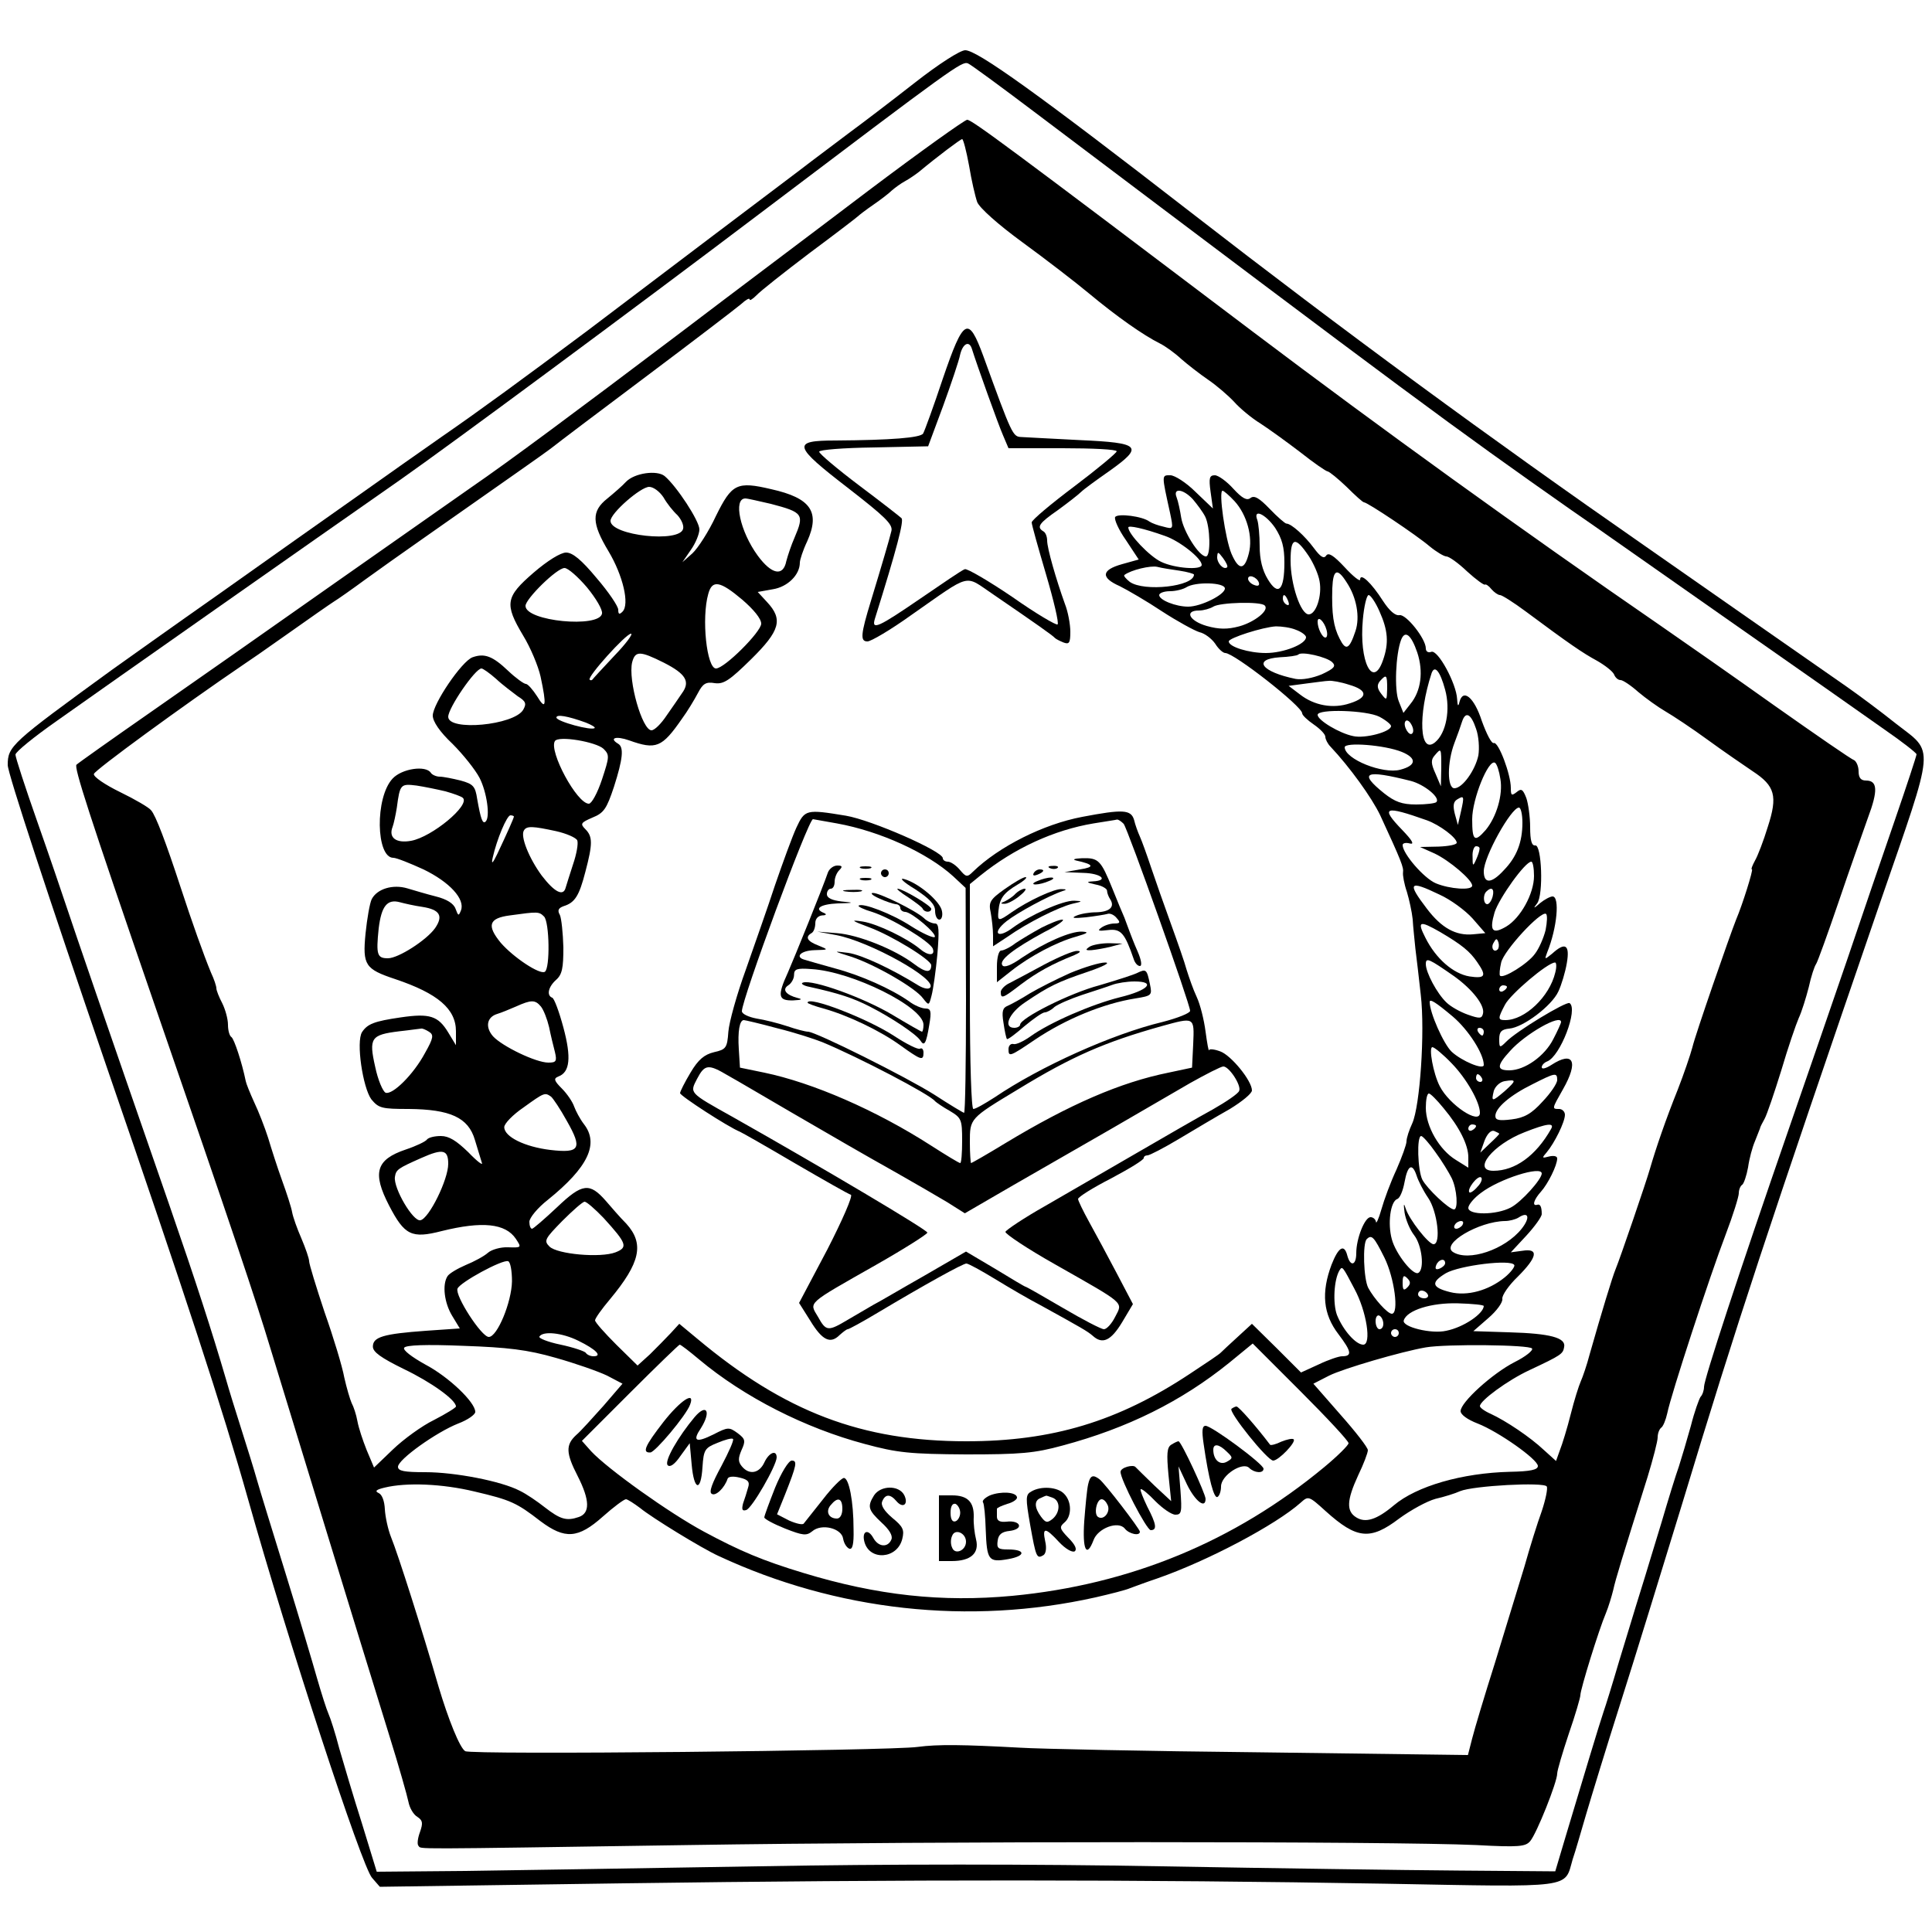 <?xml version="1.0" standalone="no"?>
<!DOCTYPE svg PUBLIC "-//W3C//DTD SVG 20010904//EN"
 "http://www.w3.org/TR/2001/REC-SVG-20010904/DTD/svg10.dtd">
<svg version="1.0" xmlns="http://www.w3.org/2000/svg"
 width="500pt" height="500pt" viewBox="0 0 500 500"
 preserveAspectRatio="xMidYMid meet">

<g transform="translate(0,500) scale(0.1,-0.1)"
fill="#000000" stroke="none">
<path d="M2365 4784 c-60 -47 -135 -104 -165 -126 -30 -23 -91 -68 -135 -102
-77 -58 -322 -243 -545 -412 -166 -124 -278 -206 -375 -273 -49 -34 -148 -104
-220 -155 -71 -50 -231 -163 -355 -251 -124 -87 -250 -177 -281 -199 -260
-189 -269 -197 -269 -246 0 -21 106 -343 254 -775 207 -601 302 -891 368
-1125 102 -363 295 -953 321 -980 l20 -23 631 9 c721 10 1338 10 1971 -1 493
-9 463 -13 485 63 7 20 22 73 35 117 13 44 52 172 88 285 36 113 108 347 161
520 140 463 221 708 512 1555 144 417 141 384 41 462 -40 32 -98 75 -128 96
-187 130 -357 249 -519 362 -403 280 -787 562 -1175 863 -397 308 -556 422
-587 422 -13 0 -68 -35 -133 -86z m315 -76 c965 -728 1083 -815 1385 -1027 50
-34 234 -164 410 -287 176 -123 357 -250 402 -282 45 -31 82 -60 83 -64 0 -4
-25 -80 -56 -170 -31 -90 -87 -253 -124 -363 -38 -110 -105 -306 -150 -435
-131 -378 -220 -650 -220 -669 0 -9 -4 -21 -9 -26 -4 -6 -16 -39 -25 -75 -10
-36 -24 -83 -31 -105 -8 -22 -28 -87 -45 -145 -18 -58 -42 -139 -55 -180 -13
-41 -37 -122 -55 -180 -17 -58 -35 -116 -40 -130 -10 -29 -56 -182 -97 -319
l-28 -94 -250 2 c-138 1 -484 6 -770 11 -327 6 -715 6 -1045 0 -289 -5 -628
-10 -755 -12 l-230 -2 -38 124 c-22 69 -48 157 -59 195 -10 39 -23 79 -28 90
-5 11 -18 52 -29 90 -11 39 -47 160 -81 270 -34 110 -68 220 -75 245 -7 25
-25 83 -40 130 -15 47 -33 105 -40 130 -37 126 -77 250 -148 455 -175 504
-241 697 -262 760 -13 39 -48 142 -79 230 -31 88 -56 165 -56 172 0 7 48 46
108 88 134 95 661 465 886 622 130 91 615 450 936 693 497 376 519 392 535
386 6 -2 85 -60 175 -128z"/>
<path d="M2248 4507 c-133 -101 -353 -266 -487 -368 -274 -207 -445 -334 -541
-400 -36 -25 -195 -137 -355 -249 -159 -112 -373 -262 -475 -333 -102 -71
-188 -132 -192 -136 -7 -6 30 -122 202 -621 201 -582 263 -767 300 -890 65
-212 226 -739 307 -1000 25 -80 47 -158 50 -173 3 -16 13 -33 23 -39 14 -9 15
-16 7 -39 -6 -16 -8 -32 -4 -36 9 -9 -40 -9 697 2 638 10 1821 10 2041 0 110
-6 127 -4 139 10 17 20 70 153 70 175 0 8 14 55 30 103 17 49 30 94 30 100 0
15 48 170 66 212 7 17 15 44 19 60 6 28 23 83 89 293 14 46 26 92 26 102 0 10
4 21 9 25 5 3 12 20 16 38 9 46 110 355 151 462 19 50 34 98 34 107 0 9 4 19
9 22 4 3 11 23 15 45 3 22 11 52 18 68 6 15 12 30 13 33 0 3 6 14 12 25 6 11
25 67 43 125 17 58 38 119 45 135 8 17 19 53 26 80 6 28 15 55 19 60 4 6 30
78 58 160 28 83 63 181 76 218 27 72 25 97 -5 97 -13 0 -19 7 -19 24 0 13 -6
26 -12 29 -7 2 -98 65 -203 139 -104 74 -237 167 -295 207 -366 252 -727 513
-1057 762 -636 481 -728 549 -740 549 -6 0 -121 -82 -255 -183z m260 64 c6
-37 16 -80 21 -94 6 -15 54 -58 117 -104 59 -43 137 -103 173 -133 71 -59 139
-107 183 -129 14 -7 39 -25 55 -40 16 -14 48 -39 70 -54 22 -15 52 -41 67 -57
14 -16 45 -42 68 -56 23 -15 70 -49 104 -75 34 -27 66 -49 70 -49 5 -1 27 -19
49 -40 22 -22 42 -40 45 -40 9 0 136 -85 170 -114 17 -14 37 -26 43 -26 7 0
31 -17 54 -39 23 -21 44 -36 46 -34 2 2 10 -3 17 -12 7 -8 17 -15 22 -15 5 0
35 -19 66 -42 113 -84 148 -108 185 -128 21 -12 40 -27 44 -35 3 -8 10 -15 17
-15 6 0 27 -14 46 -31 19 -16 51 -39 70 -50 19 -11 69 -44 110 -74 41 -30 94
-66 116 -81 58 -38 65 -64 39 -144 -11 -36 -26 -75 -33 -87 -7 -13 -11 -23 -8
-23 4 0 -24 -90 -41 -130 -16 -40 -106 -299 -113 -330 -5 -19 -22 -69 -38
-110 -31 -77 -57 -153 -72 -205 -10 -35 -77 -231 -89 -260 -8 -19 -36 -111
-67 -220 -7 -27 -18 -59 -23 -70 -5 -11 -17 -49 -26 -85 -9 -36 -22 -78 -28
-93 l-10 -28 -31 28 c-36 34 -99 76 -138 94 -16 7 -28 16 -28 20 0 14 72 67
128 93 83 39 87 42 90 60 5 24 -36 35 -142 38 l-93 3 39 34 c21 18 38 41 36
50 -1 9 17 35 40 57 51 51 55 74 12 67 l-30 -4 40 43 c22 24 40 49 40 56 0 19
-4 27 -12 24 -14 -4 -8 14 10 34 18 20 42 68 42 86 0 6 -9 8 -21 5 -19 -5 -19
-4 -6 11 20 24 47 78 47 97 0 8 -7 15 -15 15 -19 0 -19 0 10 51 41 72 27 100
-30 63 -14 -9 -25 -12 -25 -6 0 5 6 12 14 15 34 13 81 136 58 151 -9 5 -138
-73 -164 -100 -17 -17 -18 -16 -18 7 0 19 6 25 26 27 36 3 110 59 127 96 8 17
18 50 22 74 8 47 -4 55 -38 24 -20 -16 -20 -16 -13 3 26 64 33 145 14 145 -6
0 -21 -8 -32 -17 -17 -15 -19 -15 -8 -1 17 22 12 154 -5 150 -9 -1 -13 13 -13
47 0 27 -5 62 -10 76 -9 23 -13 25 -25 15 -13 -10 -15 -9 -15 11 0 35 -32 120
-44 116 -6 -2 -19 24 -31 57 -20 62 -49 85 -58 49 -3 -13 -5 -10 -6 8 -2 40
-50 129 -67 122 -8 -3 -14 1 -14 9 0 25 -51 89 -68 86 -11 -2 -26 11 -43 37
-30 47 -59 74 -59 55 0 -6 -18 8 -40 32 -29 31 -42 39 -48 30 -6 -9 -15 -3
-32 20 -23 31 -58 63 -71 63 -3 0 -23 17 -43 38 -27 28 -40 36 -50 28 -9 -7
-21 -1 -44 24 -17 19 -39 35 -48 35 -14 0 -16 -7 -11 -43 l6 -43 -45 43 c-24
24 -54 43 -65 43 -23 0 -23 3 -1 -97 9 -43 9 -43 -17 -36 -14 3 -30 9 -36 13
-18 14 -82 22 -89 12 -3 -6 9 -33 28 -60 l33 -50 -43 -12 c-54 -15 -56 -35 -6
-57 20 -10 70 -39 109 -65 40 -26 84 -50 97 -54 14 -3 32 -17 41 -30 8 -13 20
-24 26 -24 23 0 199 -138 199 -156 0 -5 14 -18 30 -29 16 -11 30 -25 30 -32 0
-6 6 -18 13 -25 50 -53 107 -132 129 -178 55 -119 61 -135 59 -148 -1 -7 3
-30 10 -50 6 -20 13 -52 15 -71 1 -20 5 -54 7 -76 3 -22 9 -76 14 -120 11 -96
-2 -287 -22 -332 -8 -17 -15 -38 -15 -47 0 -8 -12 -41 -26 -73 -15 -32 -32
-78 -39 -103 -7 -25 -14 -39 -14 -32 -1 6 -7 12 -14 12 -15 0 -37 -55 -37 -93
0 -32 -15 -36 -23 -7 -8 32 -23 23 -41 -23 -27 -72 -22 -128 18 -180 34 -45
36 -57 9 -57 -8 0 -35 -9 -60 -21 l-46 -21 -63 63 -64 63 -37 -34 c-21 -19
-40 -37 -43 -40 -3 -4 -39 -28 -80 -55 -187 -124 -357 -175 -579 -175 -271 0
-470 76 -696 265 l-47 39 -22 -24 c-13 -14 -37 -38 -54 -55 l-32 -29 -55 54
c-30 30 -55 58 -55 63 0 5 17 29 39 55 78 94 89 143 42 195 -17 17 -40 44 -53
59 -42 48 -61 46 -126 -16 -33 -31 -62 -56 -65 -56 -4 0 -7 8 -7 18 0 10 21
36 48 57 104 84 133 145 93 196 -10 13 -21 34 -25 45 -4 12 -18 33 -32 47 -20
20 -22 26 -9 31 30 11 34 49 13 127 -11 41 -24 76 -29 77 -15 6 -10 28 10 46
16 14 19 31 19 84 -1 37 -5 75 -9 84 -7 12 -4 18 10 23 29 9 40 27 56 89 19
72 19 91 0 110 -14 14 -12 17 18 30 30 12 37 23 56 80 23 72 26 102 11 111
-25 15 -6 21 28 9 70 -25 85 -19 137 56 14 19 32 49 41 66 13 25 21 30 44 26
23 -3 38 7 94 62 75 74 83 103 41 148 l-24 26 39 7 c38 6 70 37 70 69 0 7 8
32 19 55 34 76 10 112 -93 135 -89 21 -102 14 -143 -69 -19 -41 -47 -84 -61
-97 l-26 -23 22 32 c12 17 22 41 22 53 0 22 -59 112 -90 138 -20 16 -78 8
-100 -15 -9 -10 -31 -29 -48 -43 -42 -33 -41 -64 3 -137 37 -62 55 -137 36
-156 -8 -8 -11 -7 -11 5 0 9 -25 46 -56 82 -39 47 -62 66 -79 66 -14 0 -48
-21 -84 -52 -73 -63 -76 -81 -27 -163 19 -31 39 -79 45 -106 16 -75 14 -89 -9
-51 -11 17 -24 32 -29 32 -5 0 -26 15 -46 34 -40 38 -61 46 -92 35 -28 -10
-103 -121 -103 -151 0 -15 18 -42 51 -73 28 -28 59 -67 70 -88 19 -37 28 -101
16 -113 -8 -8 -13 7 -22 58 -5 33 -10 39 -43 48 -20 5 -45 10 -54 10 -9 0 -20
5 -23 10 -13 20 -75 11 -99 -15 -46 -49 -43 -205 2 -205 8 0 43 -14 78 -30 68
-33 108 -77 97 -106 -6 -15 -7 -15 -14 4 -5 14 -23 25 -51 32 -24 6 -57 16
-74 21 -37 11 -78 -1 -92 -28 -5 -10 -12 -50 -16 -89 -8 -82 -1 -92 77 -118
110 -37 157 -77 157 -135 l0 -36 -20 33 c-26 43 -48 50 -123 39 -69 -10 -86
-17 -100 -38 -16 -25 2 -144 24 -174 19 -23 27 -25 97 -25 107 -1 154 -22 171
-80 7 -23 15 -49 18 -59 4 -9 -12 3 -35 27 -31 30 -50 42 -71 42 -17 0 -32 -4
-36 -9 -3 -5 -28 -17 -55 -26 -77 -26 -87 -60 -43 -145 40 -77 58 -86 136 -66
105 26 165 20 192 -20 15 -23 15 -23 -20 -22 -19 1 -43 -6 -52 -14 -10 -9 -36
-23 -58 -32 -21 -9 -43 -22 -47 -29 -14 -22 -8 -69 12 -102 l20 -33 -87 -6
c-111 -8 -138 -16 -138 -41 0 -14 21 -29 80 -58 71 -34 135 -80 135 -97 0 -3
-26 -19 -57 -35 -31 -15 -79 -50 -106 -76 l-49 -47 -19 45 c-10 25 -21 58 -24
75 -3 17 -10 38 -15 47 -4 9 -13 39 -19 66 -5 28 -28 104 -51 169 -22 66 -40
125 -40 132 0 7 -9 33 -20 59 -11 25 -22 56 -24 68 -2 12 -14 49 -26 82 -12
33 -28 83 -36 110 -9 28 -25 69 -36 92 -11 24 -21 49 -22 55 -10 49 -30 109
-37 114 -5 3 -9 17 -9 32 0 15 -7 40 -15 56 -8 15 -15 33 -15 38 0 6 -6 24
-14 41 -19 46 -49 130 -79 222 -37 113 -64 185 -76 198 -5 7 -41 28 -80 47
-39 19 -70 40 -68 47 1 9 231 177 387 283 8 5 60 41 115 80 55 39 108 76 119
83 10 6 47 32 81 57 80 58 184 130 393 277 46 32 89 63 95 68 7 6 113 86 237
179 124 93 235 178 248 189 12 11 22 17 22 12 0 -4 8 1 18 11 9 10 71 59 137
109 66 49 122 92 125 95 3 3 21 17 40 30 19 13 41 30 48 37 8 7 23 18 34 24
11 6 27 17 36 24 48 40 108 85 112 85 3 0 11 -31 18 -69z m-791 -858 c9 -16
25 -36 36 -46 10 -11 17 -26 15 -35 -7 -38 -188 -18 -188 20 0 20 78 88 100
88 11 0 27 -12 37 -27z m1370 -5 c11 -13 26 -33 32 -45 13 -26 15 -103 2 -103
-18 0 -58 64 -64 100 -3 19 -8 43 -12 53 -10 25 17 22 42 -5z m108 -5 c32 -35
48 -93 37 -135 -11 -44 -26 -45 -45 -1 -16 38 -34 163 -23 163 3 0 17 -12 31
-27z m-1200 -7 c84 -22 87 -27 61 -88 -8 -18 -17 -45 -21 -60 -8 -41 -38 -35
-74 14 -46 63 -64 148 -32 148 6 0 35 -7 66 -14z m1305 -62 c18 -28 24 -50 24
-90 0 -72 -16 -88 -43 -43 -14 23 -21 51 -21 86 0 28 -3 58 -6 67 -12 31 21
16 46 -20z m-285 -21 c38 -13 95 -58 95 -75 0 -14 -70 -9 -105 8 -30 14 -85
72 -85 89 0 6 39 -2 95 -22z m372 -52 c12 -18 25 -47 28 -65 7 -37 -9 -86 -28
-86 -21 0 -47 78 -47 139 0 61 12 64 47 12z m-211 -29 c-9 -8 -26 10 -26 26 1
15 2 15 15 -2 8 -11 13 -21 11 -24z m-123 -9 c20 -3 37 -8 37 -10 0 -31 -129
-45 -166 -19 -10 8 -17 16 -14 18 17 13 68 25 85 21 11 -3 37 -7 58 -10z
m-1534 -43 c23 -28 41 -58 39 -68 -7 -38 -198 -20 -198 20 0 18 81 98 101 98
9 0 35 -23 58 -50z m1966 13 c26 -39 35 -90 23 -126 -16 -48 -25 -52 -41 -20
-16 31 -21 64 -19 131 2 49 13 53 37 15z m-227 -1 c2 -7 -2 -10 -12 -6 -9 3
-16 11 -16 16 0 13 23 5 28 -10z m-1337 -44 c29 -25 49 -49 49 -62 0 -21 -95
-116 -117 -116 -24 0 -38 130 -20 193 10 37 30 34 88 -15z m1249 29 c0 -16
-62 -47 -95 -47 -32 0 -75 17 -75 30 0 5 12 10 28 10 15 0 34 5 42 10 23 15
100 13 100 -3z m164 -33 c3 -8 2 -12 -4 -9 -6 3 -10 10 -10 16 0 14 7 11 14
-7z m236 -26 c22 -49 25 -82 9 -127 -26 -75 -62 -3 -52 105 3 35 10 64 15 64
5 0 18 -19 28 -42z m-297 15 c13 -12 -26 -43 -66 -54 -30 -8 -52 -8 -84 1 -45
13 -59 40 -20 40 12 0 29 5 37 10 17 11 123 14 133 3z m160 -63 c3 -11 2 -20
-3 -20 -8 0 -20 24 -20 41 0 17 17 1 23 -21z m-79 0 c14 -5 26 -14 26 -19 0
-18 -58 -41 -104 -41 -44 0 -96 16 -96 30 0 9 88 37 122 39 15 0 38 -3 52 -9z
m-1764 -67 c-30 -32 -56 -60 -57 -62 -2 -2 -5 -2 -7 0 -7 7 94 119 107 119 6
0 -13 -26 -43 -57z m2078 8 c16 -49 10 -99 -18 -133 l-18 -23 -12 30 c-12 29
-8 122 6 159 10 26 26 14 42 -33z m-1950 -26 c57 -29 69 -49 47 -79 -8 -12
-26 -38 -40 -58 -14 -21 -31 -38 -39 -38 -24 0 -61 130 -50 176 8 30 20 30 82
-1z m1730 1 c10 -10 5 -16 -27 -31 -24 -10 -51 -15 -68 -12 -88 18 -113 51
-41 56 23 1 45 4 48 7 8 9 74 -6 88 -20z m-2164 -43 c17 -16 43 -35 56 -45 21
-13 23 -19 14 -35 -24 -40 -194 -56 -194 -18 0 23 70 125 86 125 4 0 21 -12
38 -27z m2456 -28 c14 -51 3 -112 -26 -136 -40 -33 -45 69 -9 179 8 22 22 5
35 -43z m-150 3 c-1 -31 -1 -32 -15 -14 -11 14 -12 23 -4 33 17 19 19 17 19
-19z m-99 10 c49 -14 50 -33 3 -48 -44 -15 -93 -6 -130 23 l-29 22 45 6 c25 3
51 7 59 7 7 1 31 -3 52 -10z m79 -83 c17 -9 30 -20 30 -24 0 -15 -68 -33 -98
-26 -35 7 -92 41 -92 55 0 16 127 12 160 -5z m-2054 -15 c15 -6 25 -12 23 -14
-7 -8 -99 17 -99 27 0 9 29 4 76 -13z m2304 -16 c7 -19 9 -50 6 -69 -8 -38
-41 -85 -62 -85 -19 0 -19 67 0 117 8 21 17 46 20 56 9 27 23 20 36 -19z
m-165 -12 c-8 -9 -25 20 -18 31 3 5 10 2 15 -7 6 -10 7 -20 3 -24z m-2093 -40
c16 -16 15 -21 -4 -79 -12 -36 -27 -63 -34 -63 -31 0 -104 136 -88 162 9 15
107 -2 126 -20z m2066 -8 c39 -16 38 -35 -4 -46 -45 -12 -143 27 -144 58 0 14
104 6 148 -12z m102 -41 l-1 -48 -14 33 c-12 26 -12 36 -2 47 17 20 17 20 17
-32z m153 -29 c7 -41 -10 -98 -38 -132 -29 -33 -35 -28 -35 28 0 52 42 156 59
146 5 -3 11 -22 14 -42z m-232 -5 c35 -9 78 -44 66 -55 -3 -3 -26 -6 -52 -6
-37 0 -55 7 -83 29 -67 54 -50 62 69 32z m-2498 -27 c21 -6 41 -13 45 -17 19
-19 -80 -101 -134 -111 -39 -7 -59 8 -48 36 3 8 8 31 11 50 8 61 10 62 51 57
20 -3 54 -10 75 -15z m2628 -52 l-8 -35 -8 29 c-5 20 -4 31 6 37 18 11 19 9
10 -31z m-88 -23 c33 -12 77 -45 77 -58 0 -5 -21 -9 -47 -10 l-48 -1 38 -17
c38 -18 97 -68 97 -83 0 -13 -58 -9 -94 6 -31 13 -86 77 -86 99 0 5 8 7 19 4
12 -3 6 8 -20 35 -58 60 -46 64 64 25z m247 -6 c0 -51 -15 -89 -48 -123 -32
-35 -52 -36 -52 -3 0 38 71 165 91 165 5 0 9 -18 9 -39z m-2610 16 c0 -4 -18
-44 -43 -97 -12 -25 -16 -28 -12 -10 11 49 37 110 46 110 5 0 9 -2 9 -3z m109
-38 c27 -6 52 -17 55 -24 3 -8 -2 -36 -11 -62 -9 -27 -17 -54 -19 -60 -6 -24
-29 -12 -62 31 -33 45 -56 102 -46 117 7 12 23 11 83 -2z m2390 -46 c0 -5 -4
-17 -9 -28 -8 -18 -9 -17 -9 8 -1 15 4 27 9 27 6 0 10 -3 9 -7z m141 -70 c0
-46 -35 -109 -72 -131 -36 -21 -44 -11 -30 37 12 37 79 131 95 131 4 0 7 -17
7 -37z m-245 -48 c29 -13 67 -41 86 -62 l33 -38 -32 -3 c-44 -4 -81 16 -119
66 -52 68 -47 75 32 37z m138 -5 c-3 -11 -9 -20 -14 -20 -10 0 -12 24 -2 33
13 13 21 7 16 -13z m-2770 -27 c45 -7 55 -23 33 -55 -22 -31 -95 -78 -122 -78
-28 0 -31 9 -24 77 7 58 22 77 55 68 11 -3 37 -9 58 -12z m315 -25 c14 -14 16
-134 2 -143 -13 -8 -81 37 -114 75 -37 45 -31 64 24 71 72 10 75 10 88 -3z
m2592 -35 c-5 -20 -17 -48 -28 -62 -18 -25 -82 -65 -90 -56 -2 2 -1 17 3 34 7
31 102 134 116 126 4 -3 3 -21 -1 -42z m-273 -5 c56 -33 77 -50 96 -78 25 -36
21 -43 -20 -37 -42 7 -87 46 -114 100 -22 43 -16 46 38 15z m149 -45 c-10 -10
-19 5 -10 18 6 11 8 11 12 0 2 -7 1 -15 -2 -18z m-112 -70 c47 -34 79 -75 74
-96 -3 -13 -8 -14 -39 -3 -20 7 -45 21 -56 32 -24 23 -53 77 -53 99 0 18 8 14
74 -32z m261 10 c-15 -63 -79 -123 -129 -123 -20 0 -20 4 -1 40 14 27 109 108
129 109 4 1 5 -11 1 -26z m-125 -37 c0 -3 -4 -8 -10 -11 -5 -3 -10 -1 -10 4 0
6 5 11 10 11 6 0 10 -2 10 -4z m-2500 -51 c7 -9 16 -32 21 -53 4 -20 11 -49
15 -64 6 -25 3 -28 -17 -28 -32 0 -119 42 -143 68 -21 24 -16 50 11 58 10 3
32 12 48 19 40 18 50 18 65 0z m2360 -26 c40 -34 80 -96 80 -125 0 -14 -57 10
-83 34 -21 20 -57 101 -57 129 0 9 16 -1 60 -38z m280 -14 c0 -3 -9 -23 -20
-44 -22 -44 -74 -81 -114 -81 -33 0 -33 12 2 50 39 44 132 97 132 75z m-2930
-25 c13 -8 12 -16 -10 -55 -30 -56 -84 -109 -102 -103 -7 3 -20 33 -27 67 -17
75 -11 83 62 92 28 3 54 7 57 7 3 1 12 -3 20 -8z m2730 0 c0 -5 -2 -10 -4 -10
-3 0 -8 5 -11 10 -3 6 -1 10 4 10 6 0 11 -4 11 -10z m-83 -82 c38 -39 73 -100
73 -128 0 -32 -79 20 -104 69 -17 33 -29 101 -19 101 5 0 28 -19 50 -42z m78
-38 c3 -5 1 -10 -4 -10 -6 0 -11 5 -11 10 0 6 2 10 4 10 3 0 8 -4 11 -10z
m195 -5 c0 -9 -17 -34 -38 -56 -28 -31 -47 -42 -80 -46 -33 -4 -42 -2 -42 9 0
21 39 54 96 82 59 30 64 31 64 11z m-136 -29 c-33 -28 -35 -28 -28 1 4 12 16
23 28 25 31 5 31 2 0 -26z m-2468 -14 c5 -4 24 -32 41 -63 41 -72 34 -84 -43
-75 -66 8 -119 34 -119 59 0 9 22 32 50 51 54 39 55 39 71 28z m2310 -30 c41
-49 64 -95 64 -127 l0 -27 -32 20 c-43 26 -78 87 -78 135 0 20 3 37 8 37 4 0
21 -17 38 -38z m84 -46 c0 -3 -4 -8 -10 -11 -5 -3 -10 -1 -10 4 0 6 5 11 10
11 6 0 10 -2 10 -4z m194 -8 c-39 -69 -93 -108 -149 -108 -56 0 -2 68 81 100
58 23 78 25 68 8z m-134 -12 c0 -2 -11 -13 -25 -26 l-24 -23 11 31 c7 18 17
28 25 25 7 -3 13 -6 13 -7z m-165 -48 c17 -23 35 -53 42 -67 14 -29 17 -81 6
-81 -13 0 -70 54 -82 77 -12 24 -15 113 -3 113 4 0 21 -19 37 -42z m-2555 -30
c0 -41 -50 -142 -72 -146 -19 -4 -70 83 -66 112 3 19 7 22 68 49 56 25 70 22
70 -15z m2506 -30 c4 -13 17 -39 30 -58 24 -35 34 -120 14 -120 -13 0 -63 64
-72 92 -5 16 -6 13 -3 -10 3 -19 14 -45 25 -59 20 -26 27 -87 11 -97 -13 -9
-59 49 -69 87 -11 40 -4 97 14 104 7 2 15 22 19 44 8 44 20 50 31 17z m324 5
c0 -15 -53 -74 -80 -88 -38 -20 -110 -20 -110 -1 0 8 15 26 33 39 47 36 157
71 157 50z m-166 -34 c-9 -11 -19 -17 -21 -15 -8 7 21 45 30 39 4 -3 1 -14 -9
-24z m-2262 -81 c60 -66 64 -76 31 -89 -39 -15 -151 -5 -171 15 -15 15 -12 20
33 66 27 27 53 50 58 50 5 0 27 -19 49 -42z m2376 -28 c-43 -54 -138 -86 -178
-60 -31 21 67 79 135 80 11 0 27 4 35 9 26 17 31 0 8 -29z m-153 10 c-3 -5
-11 -10 -16 -10 -6 0 -7 5 -4 10 3 6 11 10 16 10 6 0 7 -4 4 -10z m-202 -85
c26 -53 38 -145 19 -145 -11 0 -46 39 -61 67 -12 23 -15 115 -4 126 13 13 19
6 46 -48z m-2258 -61 c-1 -54 -38 -144 -60 -144 -19 0 -88 107 -81 125 6 16
116 76 131 71 6 -2 10 -25 10 -52z m2415 47 c0 -5 -7 -11 -14 -14 -10 -4 -13
-1 -9 9 6 15 23 19 23 5z m154 -37 c-42 -34 -97 -49 -141 -38 -48 12 -51 25
-11 49 35 20 170 37 177 21 2 -4 -9 -19 -25 -32z m-389 -29 c32 -59 45 -145
23 -145 -19 0 -52 37 -68 77 -11 30 -8 92 7 116 7 11 8 9 38 -48z m137 3 c-9
-9 -12 -7 -12 12 0 19 3 21 12 12 9 -9 9 -15 0 -24z m53 -18 c3 -5 -1 -10 -9
-10 -9 0 -16 5 -16 10 0 6 4 10 9 10 6 0 13 -4 16 -10z m145 -30 c-1 -20 -52
-55 -97 -64 -38 -9 -116 10 -110 27 8 26 71 46 140 44 37 -1 67 -4 67 -7z
m-260 -46 c0 -8 -4 -14 -10 -14 -5 0 -10 9 -10 21 0 11 5 17 10 14 6 -3 10
-13 10 -21z m40 -24 c0 -5 -4 -10 -10 -10 -5 0 -10 5 -10 10 0 6 5 10 10 10 6
0 10 -4 10 -10z m-2123 -20 c45 -22 63 -40 39 -40 -8 0 -17 4 -20 9 -3 4 -32
14 -65 21 -34 7 -58 17 -55 21 9 15 59 10 101 -11z m-59 -44 c50 -14 110 -35
133 -46 l40 -21 -49 -57 c-28 -31 -59 -66 -71 -76 -27 -25 -27 -46 4 -106 32
-63 32 -96 3 -106 -32 -11 -48 -6 -88 25 -19 15 -48 35 -65 43 -48 25 -168 48
-244 48 -55 0 -71 3 -71 14 0 19 100 90 156 112 24 9 44 23 44 30 0 25 -69 91
-130 123 -34 19 -58 37 -54 43 4 7 56 9 153 5 115 -4 166 -10 239 -31z m371
-4 c117 -98 275 -178 429 -219 85 -23 117 -26 262 -27 141 0 177 3 250 23 168
45 307 114 431 214 l61 50 124 -124 c68 -68 124 -128 124 -134 0 -5 -28 -33
-63 -62 -233 -193 -503 -304 -807 -333 -183 -17 -349 1 -540 59 -106 32 -165
57 -258 107 -91 49 -249 162 -292 208 l-24 27 124 124 c69 69 127 125 129 125
3 0 25 -17 50 -38z m2156 28 c3 -5 -17 -21 -45 -35 -57 -29 -140 -104 -140
-127 0 -9 18 -22 44 -32 54 -21 156 -93 156 -110 0 -10 -20 -14 -72 -15 -124
-3 -242 -37 -301 -87 -44 -37 -73 -46 -97 -31 -26 16 -25 44 5 109 14 29 25
58 25 65 0 7 -32 48 -71 92 l-70 80 41 21 c36 18 186 62 250 73 52 9 269 7
275 -3z m-2737 -370 c94 -22 109 -29 171 -77 63 -47 97 -45 161 12 28 25 55
45 60 45 4 0 21 -11 37 -23 29 -24 159 -104 203 -124 305 -142 648 -180 975
-107 39 9 79 19 90 24 11 4 43 16 70 25 132 46 307 139 371 196 20 18 21 18
65 -22 80 -72 115 -76 190 -19 30 22 72 45 94 51 22 5 51 14 64 20 34 14 217
24 224 12 3 -5 -3 -34 -13 -64 -11 -30 -31 -94 -45 -144 -15 -49 -49 -160 -75
-245 -27 -85 -54 -175 -60 -199 l-11 -43 -537 7 c-295 3 -575 9 -622 12 -147
8 -213 9 -265 2 -70 -10 -1157 -21 -1171 -11 -14 8 -44 83 -69 167 -42 145
-105 343 -123 387 -8 20 -15 53 -16 72 -1 21 -7 38 -16 42 -11 5 -6 9 15 14
57 14 150 10 233 -10z"/>
<path d="M2440 4020 c-24 -72 -47 -135 -51 -142 -7 -11 -83 -17 -226 -18 -115
0 -111 -13 33 -124 94 -73 115 -93 111 -110 -5 -21 -25 -89 -53 -181 -27 -88
-28 -105 -9 -105 9 0 60 30 113 68 159 111 136 105 212 54 114 -78 155 -107
160 -113 3 -3 13 -8 23 -12 14 -5 17 -1 17 28 0 19 -6 52 -14 72 -23 64 -46
144 -46 164 0 10 -4 21 -10 24 -18 11 -11 21 38 55 26 19 53 40 60 47 7 7 40
31 73 54 90 64 81 73 -76 80 -72 4 -140 7 -152 8 -22 1 -24 5 -98 209 -39 106
-51 100 -105 -58z m75 78 c12 -39 69 -198 81 -225 l14 -33 140 0 c77 0 140 -3
140 -8 0 -4 -49 -45 -110 -91 -60 -45 -110 -87 -110 -93 0 -6 17 -66 37 -134
20 -68 34 -127 30 -130 -3 -3 -56 28 -117 71 -62 42 -117 74 -123 72 -7 -2
-58 -37 -115 -76 -108 -74 -127 -83 -118 -53 57 182 76 255 69 261 -4 4 -54
43 -110 85 -57 43 -103 82 -103 87 0 5 63 10 141 11 l141 3 39 105 c21 58 41
117 44 133 7 28 23 36 30 15z"/>
<path d="M2061 2858 c-11 -24 -35 -90 -55 -148 -19 -58 -54 -157 -76 -220 -23
-63 -43 -135 -45 -160 -3 -42 -6 -46 -37 -53 -25 -6 -41 -19 -61 -53 -15 -25
-27 -49 -27 -53 0 -7 125 -88 155 -100 5 -2 70 -39 143 -82 74 -43 139 -80
144 -81 6 -2 -22 -66 -61 -142 l-73 -138 29 -46 c31 -51 52 -61 76 -37 9 8 18
15 21 15 3 0 38 19 78 43 124 74 220 127 229 127 5 0 38 -18 74 -40 36 -22 89
-53 118 -68 107 -59 121 -67 135 -79 25 -23 47 -13 76 35 l28 47 -42 80 c-23
44 -55 103 -71 132 -16 29 -29 56 -29 60 0 5 38 29 85 53 47 25 85 48 85 53 0
4 4 7 10 7 5 0 42 19 82 43 40 24 99 59 131 77 31 19 57 40 57 48 0 25 -54 91
-82 101 -16 6 -29 7 -29 3 -1 -4 -5 18 -9 48 -4 31 -14 71 -23 90 -9 19 -20
51 -26 70 -5 19 -24 73 -41 120 -17 47 -40 112 -51 145 -11 33 -24 69 -29 80
-5 11 -12 30 -15 43 -8 27 -29 28 -134 8 -101 -19 -216 -77 -283 -142 -15 -15
-18 -14 -34 5 -10 12 -24 21 -31 21 -7 0 -13 4 -13 9 0 18 -185 99 -251 110
-103 17 -106 16 -128 -31z m105 11 c111 -20 234 -76 301 -137 l32 -30 1 -291
c0 -160 -2 -291 -5 -291 -2 0 -37 21 -77 47 -71 45 -307 163 -327 163 -6 0
-30 6 -53 14 -24 8 -60 17 -80 20 -21 4 -38 12 -38 19 0 31 172 497 184 497 1
0 29 -5 62 -11z m742 -1 c11 -14 172 -467 172 -484 0 -6 -33 -19 -72 -29 -129
-31 -316 -115 -434 -195 -25 -16 -49 -30 -55 -30 -5 0 -9 114 -9 291 l0 291
27 22 c88 71 191 118 293 135 30 5 58 9 61 10 4 0 11 -5 17 -11z m-897 -529
c45 -11 97 -28 117 -36 92 -38 280 -136 292 -153 3 -3 20 -15 38 -25 30 -18
32 -22 32 -77 0 -32 -2 -58 -5 -58 -3 0 -36 20 -75 45 -143 92 -307 163 -432
189 l-63 13 -3 48 c-3 46 2 75 13 75 3 0 42 -9 86 -21z m1077 -41 l-3 -61 -61
-13 c-124 -25 -256 -82 -423 -183 -46 -28 -86 -51 -88 -51 -1 0 -3 24 -3 53 0
63 -1 62 125 138 139 85 224 122 370 163 87 24 86 25 83 -46z m-1203 -82 c22
-12 96 -56 165 -96 138 -80 158 -92 275 -158 44 -25 101 -58 126 -73 l46 -29
124 72 c68 39 183 105 254 146 72 42 164 95 205 119 41 23 80 43 86 43 15 0
47 -49 41 -63 -2 -7 -33 -28 -68 -48 -35 -19 -125 -71 -199 -114 -74 -43 -180
-104 -235 -136 -55 -31 -101 -62 -103 -67 -1 -5 57 -44 130 -85 183 -104 174
-96 154 -135 -9 -18 -22 -32 -29 -32 -7 0 -55 25 -106 55 -51 30 -95 55 -97
55 -2 0 -37 21 -78 46 l-76 45 -107 -62 c-60 -34 -119 -69 -133 -76 -14 -8
-43 -25 -65 -38 -52 -31 -57 -31 -78 7 -23 39 -32 31 151 135 72 41 132 79
132 83 0 7 -266 165 -505 300 -113 63 -110 61 -91 98 20 38 29 39 81 8z"/>
<path d="M2143 2743 c-14 -41 -87 -221 -104 -260 -28 -61 -25 -73 14 -72 21 1
25 3 12 6 -31 8 -42 22 -25 33 8 5 15 17 15 27 0 15 7 18 45 15 105 -6 290
-98 290 -144 0 -10 -2 -18 -4 -18 -2 0 -37 20 -77 44 -74 44 -207 92 -231 83
-7 -2 1 -8 17 -11 77 -17 113 -29 156 -51 57 -29 121 -72 131 -88 10 -16 15
-8 23 41 6 35 4 42 -10 42 -9 0 -29 8 -43 19 -46 32 -124 67 -192 85 -36 10
-71 20 -77 22 -27 7 -11 24 25 25 37 1 37 1 10 12 -29 11 -35 22 -18 32 6 3
10 15 10 26 0 11 7 19 18 20 10 0 12 3 5 6 -28 11 -10 23 35 25 43 1 44 2 10
5 -25 3 -38 9 -38 19 0 8 5 14 10 14 6 0 10 8 10 18 0 10 5 23 12 30 9 9 8 12
-5 12 -10 0 -20 -8 -24 -17z"/>
<path d="M2228 2753 c6 -2 18 -2 25 0 6 3 1 5 -13 5 -14 0 -19 -2 -12 -5z"/>
<path d="M2280 2740 c0 -5 5 -10 10 -10 6 0 10 5 10 10 0 6 -4 10 -10 10 -5 0
-10 -4 -10 -10z"/>
<path d="M2228 2723 c6 -2 18 -2 25 0 6 3 1 5 -13 5 -14 0 -19 -2 -12 -5z"/>
<path d="M2368 2699 c38 -25 52 -40 52 -56 0 -13 5 -23 11 -23 6 0 9 10 7 21
-3 25 -61 74 -98 84 -14 4 -2 -8 28 -26z"/>
<path d="M2188 2693 c12 -2 30 -2 40 0 9 3 -1 5 -23 4 -22 0 -30 -2 -17 -4z"/>
<path d="M2350 2678 c19 -13 37 -26 38 -30 5 -10 22 -10 22 0 0 8 -74 52 -87
52 -4 0 8 -10 27 -22z"/>
<path d="M2275 2675 c17 -8 36 -14 43 -15 6 0 12 -4 12 -10 0 -5 6 -10 13 -10
17 -1 83 -57 76 -65 -4 -3 -31 9 -61 28 -49 32 -127 62 -136 53 -2 -2 14 -10
35 -16 50 -16 149 -76 157 -95 7 -19 -12 -19 -33 -1 -32 27 -110 65 -148 71
-33 5 -31 3 17 -15 57 -21 160 -84 160 -98 0 -21 -15 -19 -44 3 -50 38 -145
76 -200 80 l-51 4 49 -9 c86 -16 264 -115 243 -136 -4 -5 -17 -2 -29 5 -71 44
-148 80 -183 85 -40 5 -40 5 8 -10 61 -20 167 -81 186 -108 15 -19 15 -19 22
8 4 15 11 64 15 107 5 62 4 79 -6 79 -8 0 -21 6 -29 14 -22 20 -116 66 -132
65 -8 0 0 -7 16 -14z"/>
<path d="M2090 2405 c0 -2 19 -9 41 -15 62 -17 148 -58 200 -96 53 -38 59 -40
59 -18 0 8 -4 13 -9 10 -5 -3 -35 12 -67 33 -69 45 -224 105 -224 86z"/>
<path d="M2785 2773 c46 -10 49 -17 10 -23 l-40 -7 48 -2 c47 -1 68 -20 25
-22 -18 -1 -16 -3 7 -8 17 -3 30 -11 30 -16 0 -6 4 -16 8 -22 13 -20 -1 -33
-36 -34 -18 0 -41 -4 -52 -9 -14 -6 -6 -7 25 -4 25 3 50 7 57 9 6 2 17 -3 23
-11 10 -11 9 -14 -6 -14 -11 0 -26 -5 -34 -11 -11 -8 -7 -9 18 -6 33 4 43 -8
66 -75 3 -10 10 -18 16 -18 6 0 4 15 -6 38 -9 20 -18 44 -21 52 -3 8 -9 24
-13 35 -5 11 -19 45 -31 75 -30 74 -36 80 -78 79 -20 -1 -27 -3 -16 -6z"/>
<path d="M2718 2753 c7 -3 16 -2 19 1 4 3 -2 6 -13 5 -11 0 -14 -3 -6 -6z"/>
<path d="M2675 2740 c-3 -6 1 -7 9 -4 18 7 21 14 7 14 -6 0 -13 -4 -16 -10z"/>
<path d="M2600 2699 c-38 -27 -42 -34 -36 -61 3 -17 6 -43 6 -59 l0 -28 38 25
c51 36 131 76 167 85 27 6 28 7 5 8 -29 1 -114 -37 -159 -70 -40 -30 -55 -14
-16 17 28 22 109 66 145 78 11 3 11 5 -3 5 -19 1 -86 -30 -129 -60 -34 -24
-37 -24 -34 4 3 32 13 46 50 68 17 10 26 19 20 19 -6 0 -30 -14 -54 -31z"/>
<path d="M2685 2720 c-13 -5 -14 -9 -5 -9 8 0 24 4 35 9 13 5 14 9 5 9 -8 0
-24 -4 -35 -9z"/>
<path d="M2628 2687 c-7 -8 -20 -16 -28 -20 -11 -4 -11 -6 -2 -6 8 -1 25 8 39
19 14 11 21 20 15 20 -6 0 -17 -6 -24 -13z"/>
<path d="M2695 2599 c-22 -12 -52 -30 -67 -40 -14 -11 -31 -19 -37 -19 -6 0
-11 -18 -11 -41 l0 -41 38 30 c47 37 116 74 167 88 31 9 34 12 15 13 -30 1
-96 -28 -156 -68 -28 -20 -46 -26 -50 -19 -9 13 28 42 109 86 34 17 55 32 46
32 -8 0 -32 -10 -54 -21z"/>
<path d="M2820 2550 c-12 -8 -11 -10 5 -9 11 1 34 5 50 9 l30 8 -35 1 c-19 0
-42 -4 -50 -9z"/>
<path d="M2703 2504 c-37 -20 -78 -42 -90 -48 -13 -6 -23 -17 -23 -23 0 -19 5
-17 53 20 40 30 79 52 137 75 16 7 19 11 8 11 -9 1 -47 -15 -85 -35z"/>
<path d="M2770 2482 c-36 -16 -83 -40 -105 -53 -22 -14 -48 -28 -57 -32 -13
-5 -16 -14 -11 -44 3 -21 7 -40 9 -42 2 -2 22 13 45 33 24 20 47 36 53 36 5 0
17 6 25 14 9 7 41 21 71 31 30 10 65 21 78 26 13 5 39 9 58 9 57 0 36 -23 -38
-41 -72 -18 -181 -65 -231 -101 -18 -13 -38 -22 -44 -20 -7 2 -13 -4 -13 -13
0 -21 3 -20 68 24 80 54 178 94 260 107 43 7 44 8 38 37 -8 39 -10 40 -33 29
-10 -5 -54 -19 -98 -32 -76 -20 -205 -85 -205 -102 0 -4 -7 -8 -15 -8 -30 0
-14 38 28 66 62 42 85 53 162 79 41 14 60 24 45 24 -14 0 -54 -12 -90 -27z"/>
<path d="M1717 1320 c-48 -62 -56 -80 -34 -79 12 0 93 96 103 124 14 37 -26
10 -69 -45z"/>
<path d="M3187 1354 c-8 -8 93 -134 108 -134 14 0 60 48 53 55 -3 3 -17 0 -32
-6 -14 -7 -27 -10 -29 -8 -34 45 -81 99 -87 99 -3 0 -9 -3 -13 -6z"/>
<path d="M1798 1333 c-42 -50 -80 -115 -70 -125 6 -6 18 2 33 24 l24 33 5 -55
c6 -68 24 -72 28 -7 3 45 6 50 39 63 19 8 37 13 40 10 3 -3 -11 -34 -30 -70
-24 -44 -33 -68 -25 -72 10 -7 33 15 41 39 2 6 15 7 31 3 22 -5 27 -11 22 -26
-3 -11 -9 -30 -13 -41 -4 -16 -2 -20 8 -17 15 4 78 114 79 136 0 21 -20 13
-32 -13 -13 -28 -39 -33 -58 -10 -10 12 -10 21 -1 42 11 24 10 29 -10 44 -22
16 -25 16 -62 -3 -46 -23 -56 -18 -33 16 27 43 15 65 -16 29z"/>
<path d="M3115 1263 c13 -91 27 -143 36 -137 5 3 9 15 9 27 0 29 56 65 73 48
13 -13 37 -15 37 -2 0 12 -134 111 -150 111 -9 0 -10 -13 -5 -47z m60 -20 c16
-15 16 -17 0 -26 -18 -10 -35 5 -35 31 0 17 15 15 35 -5z"/>
<path d="M3031 1261 c-11 -7 -12 -24 -7 -78 l7 -68 -43 40 c-23 22 -45 44 -49
48 -6 8 -39 -1 -39 -12 -1 -19 67 -150 78 -151 17 0 15 15 -9 61 -11 23 -19
43 -17 45 3 2 20 -12 38 -31 19 -19 42 -35 52 -35 16 0 17 7 13 63 l-5 62 22
-47 c21 -43 48 -64 48 -37 0 13 -63 149 -70 149 -3 0 -11 -4 -19 -9z"/>
<path d="M2006 1150 c-15 -38 -28 -73 -28 -77 0 -4 24 -17 54 -29 46 -18 55
-19 70 -7 24 21 76 8 80 -19 2 -12 9 -23 16 -26 8 -3 12 11 11 50 0 73 -12
133 -25 133 -6 0 -31 -25 -54 -55 -24 -30 -46 -58 -50 -63 -3 -4 -20 0 -38 8
l-31 16 21 52 c30 76 32 87 17 87 -8 0 -27 -31 -43 -70z m174 -55 c0 -15 -6
-25 -14 -25 -22 0 -30 19 -16 35 18 22 30 18 30 -10z"/>
<path d="M2816 1158 c-3 -13 -7 -56 -10 -95 -5 -74 6 -96 24 -49 11 31 64 51
81 30 11 -14 39 -20 39 -8 0 7 -92 127 -105 136 -17 13 -24 9 -29 -14z m51
-54 c7 -18 -11 -39 -25 -30 -12 7 -4 46 9 46 6 0 12 -7 16 -16z"/>
<path d="M2262 1130 c-18 -29 -15 -38 19 -70 20 -18 30 -34 26 -44 -9 -22 -34
-20 -47 4 -14 25 -30 17 -23 -10 13 -50 85 -45 98 7 6 24 2 32 -26 55 -20 17
-30 32 -26 42 8 20 21 20 37 1 17 -20 32 -8 20 16 -14 26 -61 25 -78 -1z"/>
<path d="M2669 1140 c-15 -8 -15 -17 -3 -86 15 -84 17 -89 34 -79 7 4 9 19 5
36 -8 37 0 37 36 -2 16 -17 33 -27 40 -24 7 5 2 17 -16 35 -23 24 -24 28 -10
40 19 16 19 54 -1 74 -17 18 -60 21 -85 6z m55 -16 c21 -8 20 -38 0 -55 -14
-11 -18 -10 -30 6 -17 23 -18 42 -1 48 6 3 13 6 14 6 1 1 8 -2 17 -5z"/>
<path d="M2562 1130 c-13 -6 -21 -14 -18 -18 3 -4 6 -36 7 -70 3 -80 7 -86 58
-77 46 8 46 25 0 25 -26 0 -30 3 -27 23 2 16 11 23 31 25 16 2 26 8 24 15 -2
7 -16 11 -31 9 -18 -2 -26 2 -26 13 0 8 0 17 0 20 0 3 12 8 27 13 15 4 26 12
25 17 -2 14 -42 16 -70 5z"/>
<path d="M2430 1045 l0 -85 33 0 c49 0 72 20 63 56 -4 16 -7 42 -6 58 1 39
-16 56 -56 56 l-34 0 0 -85z m55 40 c0 -10 -6 -20 -12 -22 -8 -3 -13 5 -13 22
0 17 5 25 13 23 6 -3 12 -13 12 -23z m15 -75 c0 -23 -29 -35 -36 -15 -4 8 -4
22 0 30 7 20 36 8 36 -15z"/>
</g>
</svg>
